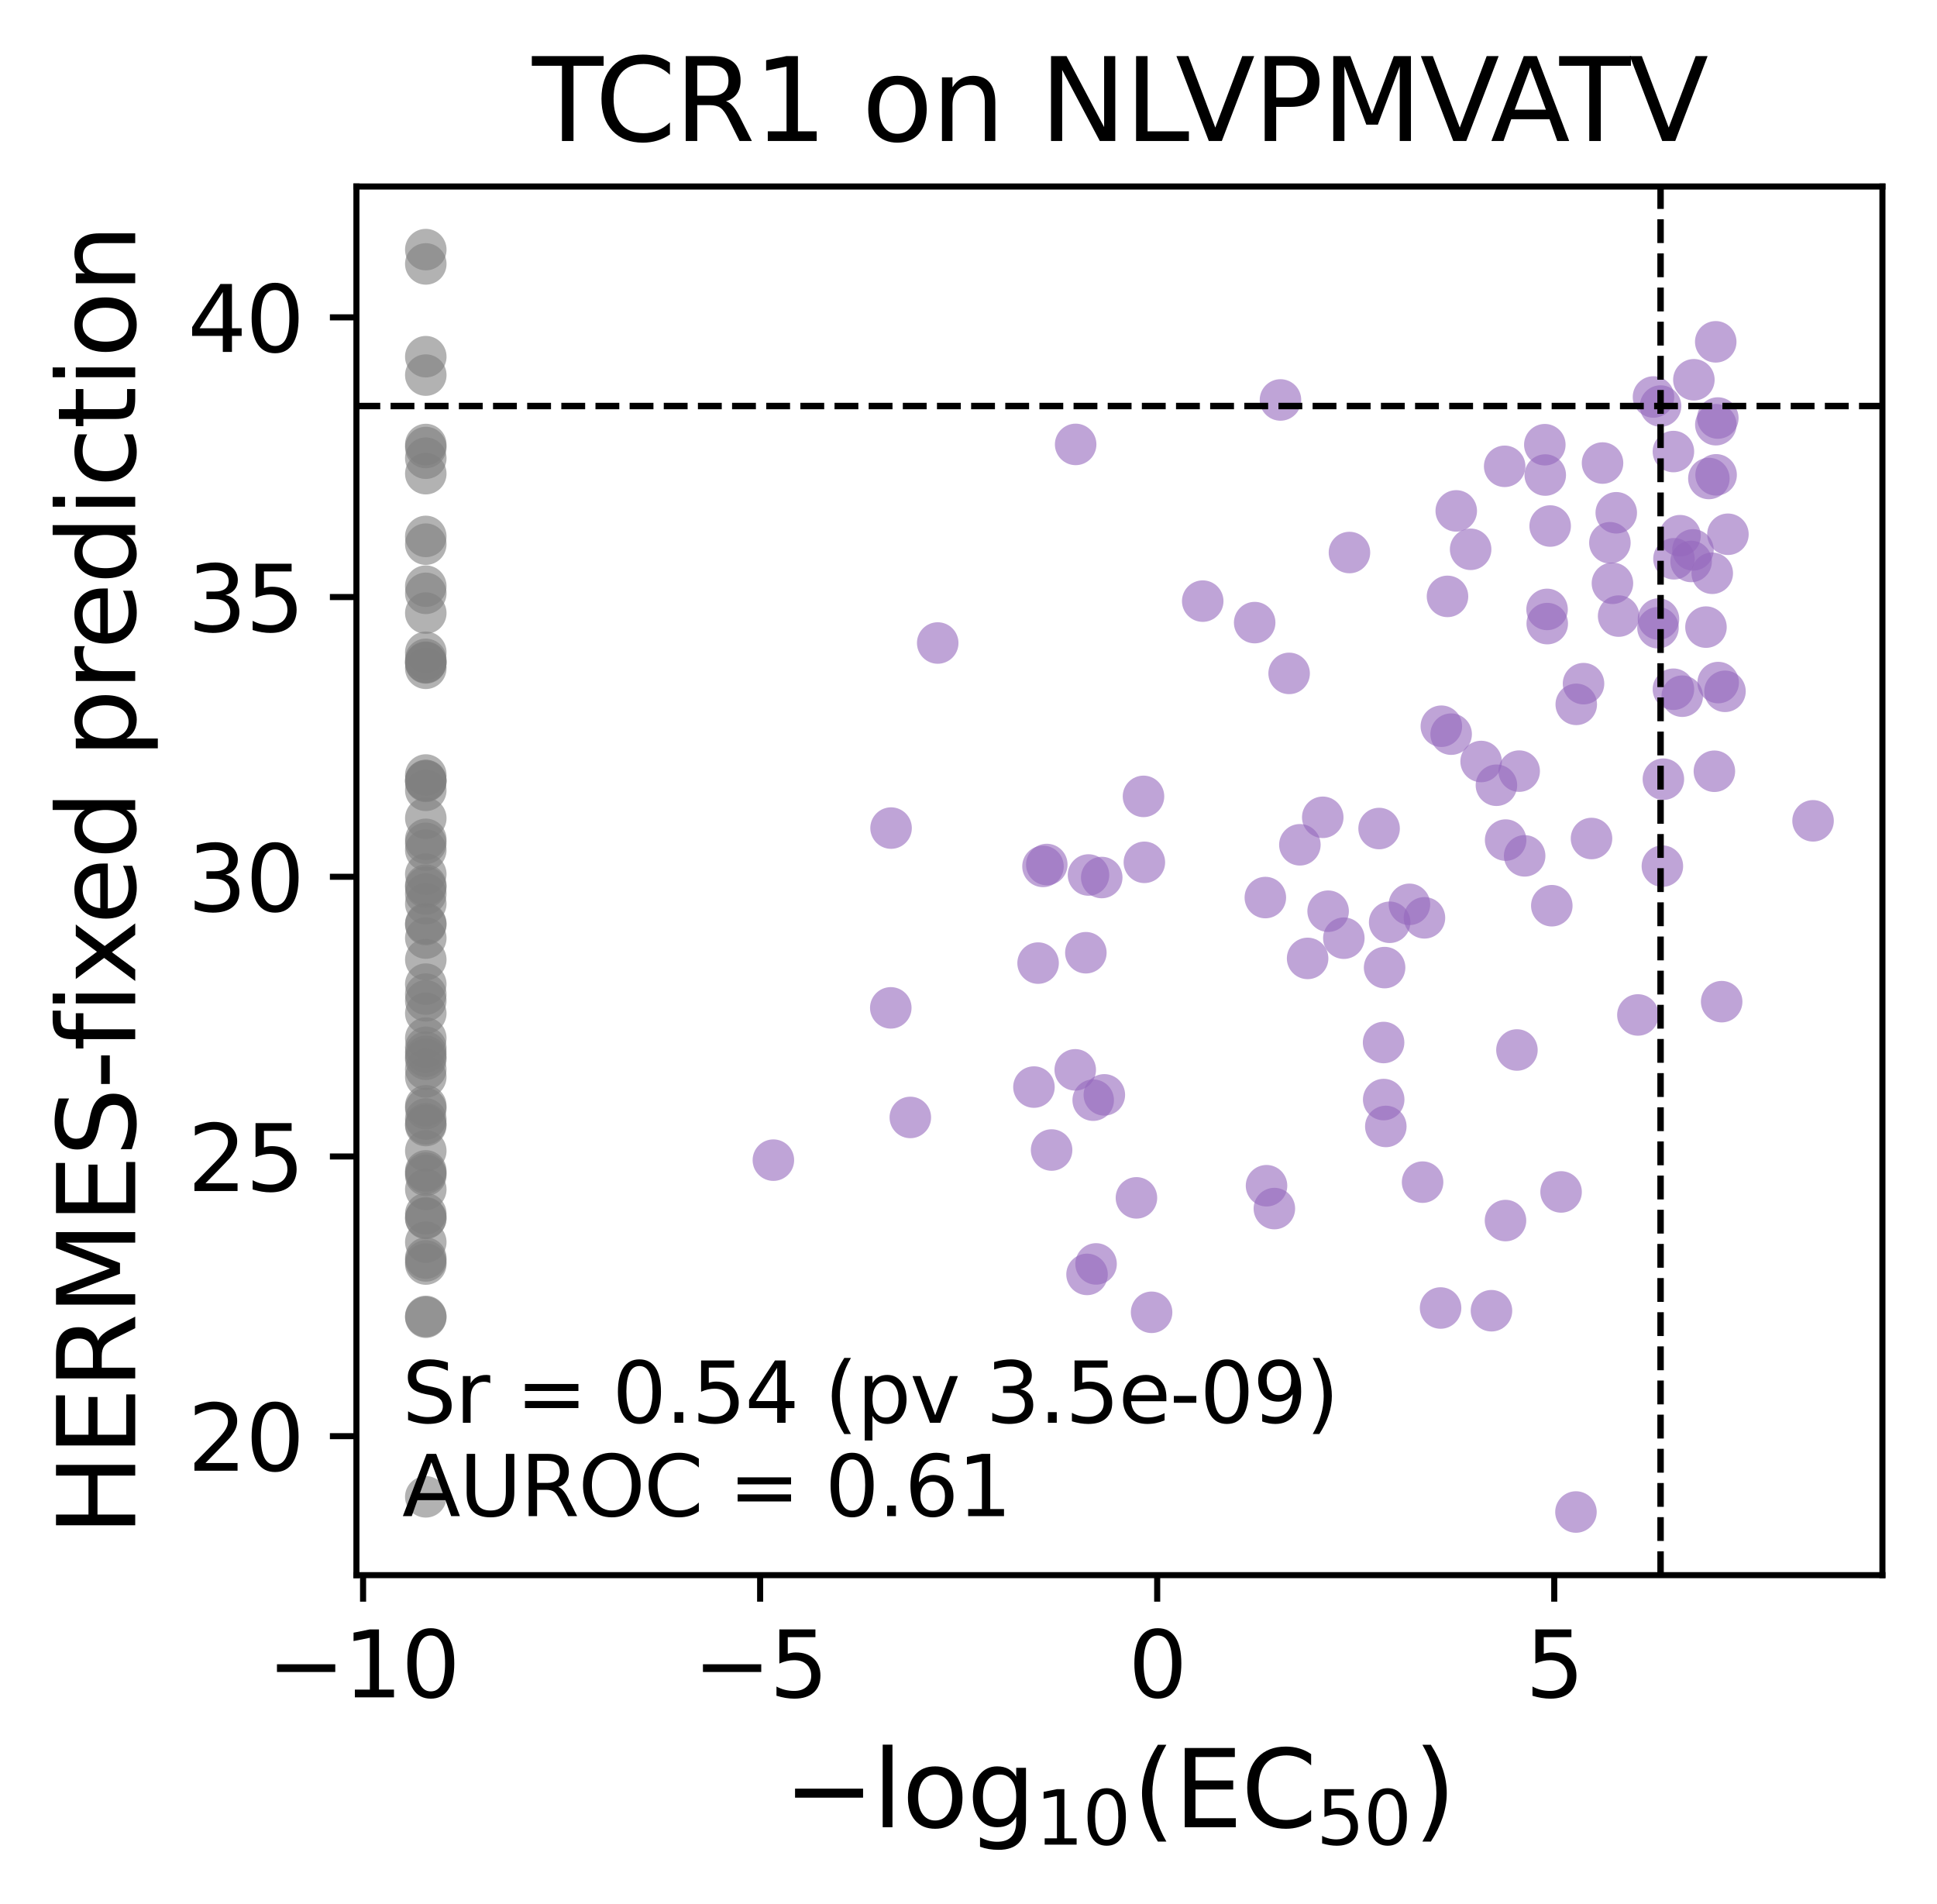<?xml version="1.0" encoding="utf-8" standalone="no"?>
<!DOCTYPE svg PUBLIC "-//W3C//DTD SVG 1.1//EN"
  "http://www.w3.org/Graphics/SVG/1.1/DTD/svg11.dtd">
<svg xmlns:xlink="http://www.w3.org/1999/xlink" width="255.529pt" height="251.151pt" viewBox="0 0 255.529 251.151" xmlns="http://www.w3.org/2000/svg" version="1.1">
 <defs>
  <style type="text/css">*{stroke-linejoin: round; stroke-linecap: butt}</style>
 </defs>
 <g id="figure_1">
  <g id="patch_1">
   <path d="M 0 251.151 
L 255.529 251.151 
L 255.529 0 
L 0 0 
z
" style="fill: #ffffff"/>
  </g>
  <g id="axes_1">
   <g id="patch_2">
    <path d="M 47.019 207.758 
L 248.329 207.758 
L 248.329 24.598 
L 47.019 24.598 
z
" style="fill: #ffffff"/>
   </g>
   <g id="PathCollection_1">
    <defs>
     <path id="C0_0_b893d96582" d="M 0 2.739 
C 0.726 2.739 1.423 2.45 1.936 1.936 
C 2.45 1.423 2.739 0.726 2.739 -0 
C 2.739 -0.726 2.45 -1.423 1.936 -1.936 
C 1.423 -2.45 0.726 -2.739 0 -2.739 
C -0.726 -2.739 -1.423 -2.45 -1.936 -1.936 
C -2.45 -1.423 -2.739 -0.726 -2.739 0 
C -2.739 0.726 -2.45 1.423 -1.936 1.936 
C -1.423 2.45 -0.726 2.739 0 2.739 
z
"/>
    </defs>
    <g clip-path="url(#p25ee84d2cf)">
     <use xlink:href="#C0_0_b893d96582" x="223.456" y="50.091" style="fill: #9467bd; fill-opacity: 0.6"/>
    </g>
    <g clip-path="url(#p25ee84d2cf)">
     <use xlink:href="#C0_0_b893d96582" x="226.39" y="62.63" style="fill: #9467bd; fill-opacity: 0.6"/>
    </g>
    <g clip-path="url(#p25ee84d2cf)">
     <use xlink:href="#C0_0_b893d96582" x="141.9" y="58.617" style="fill: #9467bd; fill-opacity: 0.6"/>
    </g>
    <g clip-path="url(#p25ee84d2cf)">
     <use xlink:href="#C0_0_b893d96582" x="204.498" y="69.382" style="fill: #9467bd; fill-opacity: 0.6"/>
    </g>
    <g clip-path="url(#p25ee84d2cf)">
     <use xlink:href="#C0_0_b893d96582" x="220.759" y="90.909" style="fill: #9467bd; fill-opacity: 0.6"/>
    </g>
    <g clip-path="url(#p25ee84d2cf)">
     <use xlink:href="#C0_0_b893d96582" x="220.756" y="59.559" style="fill: #9467bd; fill-opacity: 0.6"/>
    </g>
    <g clip-path="url(#p25ee84d2cf)">
     <use xlink:href="#C0_0_b893d96582" x="218.787" y="81.651" style="fill: #9467bd; fill-opacity: 0.6"/>
    </g>
    <g clip-path="url(#p25ee84d2cf)">
     <use xlink:href="#C0_0_b893d96582" x="223.094" y="74.056" style="fill: #9467bd; fill-opacity: 0.6"/>
    </g>
    <g clip-path="url(#p25ee84d2cf)">
     <use xlink:href="#C0_0_b893d96582" x="220.83" y="73.704" style="fill: #9467bd; fill-opacity: 0.6"/>
    </g>
    <g clip-path="url(#p25ee84d2cf)">
     <use xlink:href="#C0_0_b893d96582" x="221.631" y="70.658" style="fill: #9467bd; fill-opacity: 0.6"/>
    </g>
    <g clip-path="url(#p25ee84d2cf)">
     <use xlink:href="#C0_0_b893d96582" x="225.881" y="75.612" style="fill: #9467bd; fill-opacity: 0.6"/>
    </g>
    <g clip-path="url(#p25ee84d2cf)">
     <use xlink:href="#C0_0_b893d96582" x="198.496" y="61.507" style="fill: #9467bd; fill-opacity: 0.6"/>
    </g>
    <g clip-path="url(#p25ee84d2cf)">
     <use xlink:href="#C0_0_b893d96582" x="227.949" y="70.469" style="fill: #9467bd; fill-opacity: 0.6"/>
    </g>
    <g clip-path="url(#p25ee84d2cf)">
     <use xlink:href="#C0_0_b893d96582" x="218.721" y="82.797" style="fill: #9467bd; fill-opacity: 0.6"/>
    </g>
    <g clip-path="url(#p25ee84d2cf)">
     <use xlink:href="#C0_0_b893d96582" x="226.34" y="45.087" style="fill: #9467bd; fill-opacity: 0.6"/>
    </g>
    <g clip-path="url(#p25ee84d2cf)">
     <use xlink:href="#C0_0_b893d96582" x="226.616" y="55.137" style="fill: #9467bd; fill-opacity: 0.6"/>
    </g>
    <g clip-path="url(#p25ee84d2cf)">
     <use xlink:href="#C0_0_b893d96582" x="225.434" y="63.113" style="fill: #9467bd; fill-opacity: 0.6"/>
    </g>
    <g clip-path="url(#p25ee84d2cf)">
     <use xlink:href="#C0_0_b893d96582" x="226.161" y="101.726" style="fill: #9467bd; fill-opacity: 0.6"/>
    </g>
    <g clip-path="url(#p25ee84d2cf)">
     <use xlink:href="#C0_0_b893d96582" x="221.921" y="91.826" style="fill: #9467bd; fill-opacity: 0.6"/>
    </g>
    <g clip-path="url(#p25ee84d2cf)">
     <use xlink:href="#C0_0_b893d96582" x="219.062" y="53.557" style="fill: #9467bd; fill-opacity: 0.6"/>
    </g>
    <g clip-path="url(#p25ee84d2cf)">
     <use xlink:href="#C0_0_b893d96582" x="141.845" y="141.111" style="fill: #9467bd; fill-opacity: 0.6"/>
    </g>
    <g clip-path="url(#p25ee84d2cf)">
     <use xlink:href="#C0_0_b893d96582" x="187.914" y="121.062" style="fill: #9467bd; fill-opacity: 0.6"/>
    </g>
    <g clip-path="url(#p25ee84d2cf)">
     <use xlink:href="#C0_0_b893d96582" x="182.524" y="137.506" style="fill: #9467bd; fill-opacity: 0.6"/>
    </g>
    <g clip-path="url(#p25ee84d2cf)">
     <use xlink:href="#C0_0_b893d96582" x="181.93" y="109.282" style="fill: #9467bd; fill-opacity: 0.6"/>
    </g>
    <g clip-path="url(#p25ee84d2cf)">
     <use xlink:href="#C0_0_b893d96582" x="182.537" y="145.03" style="fill: #9467bd; fill-opacity: 0.6"/>
    </g>
    <g clip-path="url(#p25ee84d2cf)">
     <use xlink:href="#C0_0_b893d96582" x="143.403" y="168.092" style="fill: #9467bd; fill-opacity: 0.6"/>
    </g>
    <g clip-path="url(#p25ee84d2cf)">
     <use xlink:href="#C0_0_b893d96582" x="182.656" y="127.625" style="fill: #9467bd; fill-opacity: 0.6"/>
    </g>
    <g clip-path="url(#p25ee84d2cf)">
     <use xlink:href="#C0_0_b893d96582" x="219.301" y="114.243" style="fill: #9467bd; fill-opacity: 0.6"/>
    </g>
    <g clip-path="url(#p25ee84d2cf)">
     <use xlink:href="#C0_0_b893d96582" x="136.946" y="127.031" style="fill: #9467bd; fill-opacity: 0.6"/>
    </g>
    <g clip-path="url(#p25ee84d2cf)">
     <use xlink:href="#C0_0_b893d96582" x="226.662" y="90.03" style="fill: #9467bd; fill-opacity: 0.6"/>
    </g>
    <g clip-path="url(#p25ee84d2cf)">
     <use xlink:href="#C0_0_b893d96582" x="204.714" y="119.462" style="fill: #9467bd; fill-opacity: 0.6"/>
    </g>
    <g clip-path="url(#p25ee84d2cf)">
     <use xlink:href="#C0_0_b893d96582" x="187.668" y="155.922" style="fill: #9467bd; fill-opacity: 0.6"/>
    </g>
    <g clip-path="url(#p25ee84d2cf)">
     <use xlink:href="#C0_0_b893d96582" x="219.433" y="102.773" style="fill: #9467bd; fill-opacity: 0.6"/>
    </g>
    <g clip-path="url(#p25ee84d2cf)">
     <use xlink:href="#C0_0_b893d96582" x="136.398" y="143.383" style="fill: #9467bd; fill-opacity: 0.6"/>
    </g>
    <g clip-path="url(#p25ee84d2cf)">
     <use xlink:href="#C0_0_b893d96582" x="175.207" y="120.186" style="fill: #9467bd; fill-opacity: 0.6"/>
    </g>
    <g clip-path="url(#p25ee84d2cf)">
     <use xlink:href="#C0_0_b893d96582" x="216.071" y="133.871" style="fill: #9467bd; fill-opacity: 0.6"/>
    </g>
    <g clip-path="url(#p25ee84d2cf)">
     <use xlink:href="#C0_0_b893d96582" x="151.919" y="173.09" style="fill: #9467bd; fill-opacity: 0.6"/>
    </g>
    <g clip-path="url(#p25ee84d2cf)">
     <use xlink:href="#C0_0_b893d96582" x="102.024" y="153.022" style="fill: #9467bd; fill-opacity: 0.6"/>
    </g>
    <g clip-path="url(#p25ee84d2cf)">
     <use xlink:href="#C0_0_b893d96582" x="223.337" y="72.53" style="fill: #9467bd; fill-opacity: 0.6"/>
    </g>
    <g clip-path="url(#p25ee84d2cf)">
     <use xlink:href="#C0_0_b893d96582" x="203.85" y="62.657" style="fill: #9467bd; fill-opacity: 0.6"/>
    </g>
    <g clip-path="url(#p25ee84d2cf)">
     <use xlink:href="#C0_0_b893d96582" x="226.352" y="56.018" style="fill: #9467bd; fill-opacity: 0.6"/>
    </g>
    <g clip-path="url(#p25ee84d2cf)">
     <use xlink:href="#C0_0_b893d96582" x="225.052" y="82.715" style="fill: #9467bd; fill-opacity: 0.6"/>
    </g>
    <g clip-path="url(#p25ee84d2cf)">
     <use xlink:href="#C0_0_b893d96582" x="208.899" y="90.173" style="fill: #9467bd; fill-opacity: 0.6"/>
    </g>
    <g clip-path="url(#p25ee84d2cf)">
     <use xlink:href="#C0_0_b893d96582" x="192.109" y="67.387" style="fill: #9467bd; fill-opacity: 0.6"/>
    </g>
    <g clip-path="url(#p25ee84d2cf)">
     <use xlink:href="#C0_0_b893d96582" x="185.934" y="119.28" style="fill: #9467bd; fill-opacity: 0.6"/>
    </g>
    <g clip-path="url(#p25ee84d2cf)">
     <use xlink:href="#C0_0_b893d96582" x="170.062" y="88.82" style="fill: #9467bd; fill-opacity: 0.6"/>
    </g>
    <g clip-path="url(#p25ee84d2cf)">
     <use xlink:href="#C0_0_b893d96582" x="117.55" y="109.222" style="fill: #9467bd; fill-opacity: 0.6"/>
    </g>
    <g clip-path="url(#p25ee84d2cf)">
     <use xlink:href="#C0_0_b893d96582" x="178.02" y="72.878" style="fill: #9467bd; fill-opacity: 0.6"/>
    </g>
    <g clip-path="url(#p25ee84d2cf)">
     <use xlink:href="#C0_0_b893d96582" x="194.006" y="72.453" style="fill: #9467bd; fill-opacity: 0.6"/>
    </g>
    <g clip-path="url(#p25ee84d2cf)">
     <use xlink:href="#C0_0_b893d96582" x="195.39" y="100.44" style="fill: #9467bd; fill-opacity: 0.6"/>
    </g>
    <g clip-path="url(#p25ee84d2cf)">
     <use xlink:href="#C0_0_b893d96582" x="239.179" y="108.265" style="fill: #9467bd; fill-opacity: 0.6"/>
    </g>
    <g clip-path="url(#p25ee84d2cf)">
     <use xlink:href="#C0_0_b893d96582" x="209.952" y="110.598" style="fill: #9467bd; fill-opacity: 0.6"/>
    </g>
    <g clip-path="url(#p25ee84d2cf)">
     <use xlink:href="#C0_0_b893d96582" x="172.501" y="126.413" style="fill: #9467bd; fill-opacity: 0.6"/>
    </g>
    <g clip-path="url(#p25ee84d2cf)">
     <use xlink:href="#C0_0_b893d96582" x="196.755" y="172.883" style="fill: #9467bd; fill-opacity: 0.6"/>
    </g>
    <g clip-path="url(#p25ee84d2cf)">
     <use xlink:href="#C0_0_b893d96582" x="227.123" y="132.117" style="fill: #9467bd; fill-opacity: 0.6"/>
    </g>
    <g clip-path="url(#p25ee84d2cf)">
     <use xlink:href="#C0_0_b893d96582" x="205.938" y="157.214" style="fill: #9467bd; fill-opacity: 0.6"/>
    </g>
    <g clip-path="url(#p25ee84d2cf)">
     <use xlink:href="#C0_0_b893d96582" x="138.727" y="151.686" style="fill: #9467bd; fill-opacity: 0.6"/>
    </g>
    <g clip-path="url(#p25ee84d2cf)">
     <use xlink:href="#C0_0_b893d96582" x="168.114" y="159.41" style="fill: #9467bd; fill-opacity: 0.6"/>
    </g>
    <g clip-path="url(#p25ee84d2cf)">
     <use xlink:href="#C0_0_b893d96582" x="167.08" y="156.395" style="fill: #9467bd; fill-opacity: 0.6"/>
    </g>
    <g clip-path="url(#p25ee84d2cf)">
     <use xlink:href="#C0_0_b893d96582" x="198.605" y="160.991" style="fill: #9467bd; fill-opacity: 0.6"/>
    </g>
    <g clip-path="url(#p25ee84d2cf)">
     <use xlink:href="#C0_0_b893d96582" x="201.132" y="112.886" style="fill: #9467bd; fill-opacity: 0.6"/>
    </g>
    <g clip-path="url(#p25ee84d2cf)">
     <use xlink:href="#C0_0_b893d96582" x="200.114" y="138.492" style="fill: #9467bd; fill-opacity: 0.6"/>
    </g>
    <g clip-path="url(#p25ee84d2cf)">
     <use xlink:href="#C0_0_b893d96582" x="207.94" y="92.903" style="fill: #9467bd; fill-opacity: 0.6"/>
    </g>
    <g clip-path="url(#p25ee84d2cf)">
     <use xlink:href="#C0_0_b893d96582" x="200.411" y="101.709" style="fill: #9467bd; fill-opacity: 0.6"/>
    </g>
    <g clip-path="url(#p25ee84d2cf)">
     <use xlink:href="#C0_0_b893d96582" x="143.247" y="125.664" style="fill: #9467bd; fill-opacity: 0.6"/>
    </g>
    <g clip-path="url(#p25ee84d2cf)">
     <use xlink:href="#C0_0_b893d96582" x="207.901" y="199.432" style="fill: #9467bd; fill-opacity: 0.6"/>
    </g>
    <g clip-path="url(#p25ee84d2cf)">
     <use xlink:href="#C0_0_b893d96582" x="190.041" y="172.524" style="fill: #9467bd; fill-opacity: 0.6"/>
    </g>
    <g clip-path="url(#p25ee84d2cf)">
     <use xlink:href="#C0_0_b893d96582" x="120.09" y="147.389" style="fill: #9467bd; fill-opacity: 0.6"/>
    </g>
    <g clip-path="url(#p25ee84d2cf)">
     <use xlink:href="#C0_0_b893d96582" x="174.498" y="107.802" style="fill: #9467bd; fill-opacity: 0.6"/>
    </g>
    <g clip-path="url(#p25ee84d2cf)">
     <use xlink:href="#C0_0_b893d96582" x="183.325" y="121.647" style="fill: #9467bd; fill-opacity: 0.6"/>
    </g>
    <g clip-path="url(#p25ee84d2cf)">
     <use xlink:href="#C0_0_b893d96582" x="171.48" y="111.427" style="fill: #9467bd; fill-opacity: 0.6"/>
    </g>
    <g clip-path="url(#p25ee84d2cf)">
     <use xlink:href="#C0_0_b893d96582" x="218.128" y="52.362" style="fill: #9467bd; fill-opacity: 0.6"/>
    </g>
    <g clip-path="url(#p25ee84d2cf)">
     <use xlink:href="#C0_0_b893d96582" x="190.143" y="95.788" style="fill: #9467bd; fill-opacity: 0.6"/>
    </g>
    <g clip-path="url(#p25ee84d2cf)">
     <use xlink:href="#C0_0_b893d96582" x="177.279" y="123.746" style="fill: #9467bd; fill-opacity: 0.6"/>
    </g>
    <g clip-path="url(#p25ee84d2cf)">
     <use xlink:href="#C0_0_b893d96582" x="143.595" y="115.411" style="fill: #9467bd; fill-opacity: 0.6"/>
    </g>
    <g clip-path="url(#p25ee84d2cf)">
     <use xlink:href="#C0_0_b893d96582" x="117.513" y="132.935" style="fill: #9467bd; fill-opacity: 0.6"/>
    </g>
    <g clip-path="url(#p25ee84d2cf)">
     <use xlink:href="#C0_0_b893d96582" x="145.685" y="144.41" style="fill: #9467bd; fill-opacity: 0.6"/>
    </g>
    <g clip-path="url(#p25ee84d2cf)">
     <use xlink:href="#C0_0_b893d96582" x="204.113" y="82.252" style="fill: #9467bd; fill-opacity: 0.6"/>
    </g>
    <g clip-path="url(#p25ee84d2cf)">
     <use xlink:href="#C0_0_b893d96582" x="198.623" y="110.807" style="fill: #9467bd; fill-opacity: 0.6"/>
    </g>
    <g clip-path="url(#p25ee84d2cf)">
     <use xlink:href="#C0_0_b893d96582" x="165.516" y="82.121" style="fill: #9467bd; fill-opacity: 0.6"/>
    </g>
    <g clip-path="url(#p25ee84d2cf)">
     <use xlink:href="#C0_0_b893d96582" x="158.664" y="79.287" style="fill: #9467bd; fill-opacity: 0.6"/>
    </g>
    <g clip-path="url(#p25ee84d2cf)">
     <use xlink:href="#C0_0_b893d96582" x="212.376" y="71.59" style="fill: #9467bd; fill-opacity: 0.6"/>
    </g>
    <g clip-path="url(#p25ee84d2cf)">
     <use xlink:href="#C0_0_b893d96582" x="203.793" y="58.656" style="fill: #9467bd; fill-opacity: 0.6"/>
    </g>
    <g clip-path="url(#p25ee84d2cf)">
     <use xlink:href="#C0_0_b893d96582" x="168.919" y="52.754" style="fill: #9467bd; fill-opacity: 0.6"/>
    </g>
    <g clip-path="url(#p25ee84d2cf)">
     <use xlink:href="#C0_0_b893d96582" x="213.529" y="81.261" style="fill: #9467bd; fill-opacity: 0.6"/>
    </g>
    <g clip-path="url(#p25ee84d2cf)">
     <use xlink:href="#C0_0_b893d96582" x="190.954" y="78.662" style="fill: #9467bd; fill-opacity: 0.6"/>
    </g>
    <g clip-path="url(#p25ee84d2cf)">
     <use xlink:href="#C0_0_b893d96582" x="212.712" y="76.934" style="fill: #9467bd; fill-opacity: 0.6"/>
    </g>
    <g clip-path="url(#p25ee84d2cf)">
     <use xlink:href="#C0_0_b893d96582" x="204.089" y="80.38" style="fill: #9467bd; fill-opacity: 0.6"/>
    </g>
    <g clip-path="url(#p25ee84d2cf)">
     <use xlink:href="#C0_0_b893d96582" x="211.406" y="61.075" style="fill: #9467bd; fill-opacity: 0.6"/>
    </g>
    <g clip-path="url(#p25ee84d2cf)">
     <use xlink:href="#C0_0_b893d96582" x="213.217" y="67.634" style="fill: #9467bd; fill-opacity: 0.6"/>
    </g>
    <g clip-path="url(#p25ee84d2cf)">
     <use xlink:href="#C0_0_b893d96582" x="197.409" y="103.572" style="fill: #9467bd; fill-opacity: 0.6"/>
    </g>
    <g clip-path="url(#p25ee84d2cf)">
     <use xlink:href="#C0_0_b893d96582" x="138.093" y="114.028" style="fill: #9467bd; fill-opacity: 0.6"/>
    </g>
    <g clip-path="url(#p25ee84d2cf)">
     <use xlink:href="#C0_0_b893d96582" x="191.435" y="96.833" style="fill: #9467bd; fill-opacity: 0.6"/>
    </g>
    <g clip-path="url(#p25ee84d2cf)">
     <use xlink:href="#C0_0_b893d96582" x="182.817" y="148.576" style="fill: #9467bd; fill-opacity: 0.6"/>
    </g>
    <g clip-path="url(#p25ee84d2cf)">
     <use xlink:href="#C0_0_b893d96582" x="227.561" y="91.184" style="fill: #9467bd; fill-opacity: 0.6"/>
    </g>
    <g clip-path="url(#p25ee84d2cf)">
     <use xlink:href="#C0_0_b893d96582" x="137.592" y="114.278" style="fill: #9467bd; fill-opacity: 0.6"/>
    </g>
    <g clip-path="url(#p25ee84d2cf)">
     <use xlink:href="#C0_0_b893d96582" x="150.85" y="105.041" style="fill: #9467bd; fill-opacity: 0.6"/>
    </g>
    <g clip-path="url(#p25ee84d2cf)">
     <use xlink:href="#C0_0_b893d96582" x="166.924" y="118.387" style="fill: #9467bd; fill-opacity: 0.6"/>
    </g>
    <g clip-path="url(#p25ee84d2cf)">
     <use xlink:href="#C0_0_b893d96582" x="144.214" y="145.11" style="fill: #9467bd; fill-opacity: 0.6"/>
    </g>
    <g clip-path="url(#p25ee84d2cf)">
     <use xlink:href="#C0_0_b893d96582" x="150.965" y="113.74" style="fill: #9467bd; fill-opacity: 0.6"/>
    </g>
    <g clip-path="url(#p25ee84d2cf)">
     <use xlink:href="#C0_0_b893d96582" x="145.341" y="115.744" style="fill: #9467bd; fill-opacity: 0.6"/>
    </g>
    <g clip-path="url(#p25ee84d2cf)">
     <use xlink:href="#C0_0_b893d96582" x="123.704" y="84.812" style="fill: #9467bd; fill-opacity: 0.6"/>
    </g>
    <g clip-path="url(#p25ee84d2cf)">
     <use xlink:href="#C0_0_b893d96582" x="144.594" y="166.709" style="fill: #9467bd; fill-opacity: 0.6"/>
    </g>
    <g clip-path="url(#p25ee84d2cf)">
     <use xlink:href="#C0_0_b893d96582" x="149.919" y="157.997" style="fill: #9467bd; fill-opacity: 0.6"/>
    </g>
   </g>
   <g id="PathCollection_2">
    <defs>
     <path id="C1_0_25616def3f" d="M 0 2.739 
C 0.726 2.739 1.423 2.45 1.936 1.936 
C 2.45 1.423 2.739 0.726 2.739 -0 
C 2.739 -0.726 2.45 -1.423 1.936 -1.936 
C 1.423 -2.45 0.726 -2.739 0 -2.739 
C -0.726 -2.739 -1.423 -2.45 -1.936 -1.936 
C -2.45 -1.423 -2.739 -0.726 -2.739 0 
C -2.739 0.726 -2.45 1.423 -1.936 1.936 
C -1.423 2.45 -0.726 2.739 0 2.739 
z
"/>
    </defs>
    <g clip-path="url(#p25ee84d2cf)">
     <use xlink:href="#C1_0_25616def3f" x="56.17" y="142.05" style="fill: #7f7f7f; fill-opacity: 0.6"/>
    </g>
    <g clip-path="url(#p25ee84d2cf)">
     <use xlink:href="#C1_0_25616def3f" x="56.17" y="77.313" style="fill: #7f7f7f; fill-opacity: 0.6"/>
    </g>
    <g clip-path="url(#p25ee84d2cf)">
     <use xlink:href="#C1_0_25616def3f" x="56.17" y="87.379" style="fill: #7f7f7f; fill-opacity: 0.6"/>
    </g>
    <g clip-path="url(#p25ee84d2cf)">
     <use xlink:href="#C1_0_25616def3f" x="56.17" y="131.122" style="fill: #7f7f7f; fill-opacity: 0.6"/>
    </g>
    <g clip-path="url(#p25ee84d2cf)">
     <use xlink:href="#C1_0_25616def3f" x="56.17" y="107.924" style="fill: #7f7f7f; fill-opacity: 0.6"/>
    </g>
    <g clip-path="url(#p25ee84d2cf)">
     <use xlink:href="#C1_0_25616def3f" x="56.17" y="117.917" style="fill: #7f7f7f; fill-opacity: 0.6"/>
    </g>
    <g clip-path="url(#p25ee84d2cf)">
     <use xlink:href="#C1_0_25616def3f" x="56.17" y="103.068" style="fill: #7f7f7f; fill-opacity: 0.6"/>
    </g>
    <g clip-path="url(#p25ee84d2cf)">
     <use xlink:href="#C1_0_25616def3f" x="56.17" y="136.92" style="fill: #7f7f7f; fill-opacity: 0.6"/>
    </g>
    <g clip-path="url(#p25ee84d2cf)">
     <use xlink:href="#C1_0_25616def3f" x="56.17" y="133.651" style="fill: #7f7f7f; fill-opacity: 0.6"/>
    </g>
    <g clip-path="url(#p25ee84d2cf)">
     <use xlink:href="#C1_0_25616def3f" x="56.17" y="165.941" style="fill: #7f7f7f; fill-opacity: 0.6"/>
    </g>
    <g clip-path="url(#p25ee84d2cf)">
     <use xlink:href="#C1_0_25616def3f" x="56.17" y="119.197" style="fill: #7f7f7f; fill-opacity: 0.6"/>
    </g>
    <g clip-path="url(#p25ee84d2cf)">
     <use xlink:href="#C1_0_25616def3f" x="56.17" y="80.864" style="fill: #7f7f7f; fill-opacity: 0.6"/>
    </g>
    <g clip-path="url(#p25ee84d2cf)">
     <use xlink:href="#C1_0_25616def3f" x="56.17" y="88.148" style="fill: #7f7f7f; fill-opacity: 0.6"/>
    </g>
    <g clip-path="url(#p25ee84d2cf)">
     <use xlink:href="#C1_0_25616def3f" x="56.17" y="59.029" style="fill: #7f7f7f; fill-opacity: 0.6"/>
    </g>
    <g clip-path="url(#p25ee84d2cf)">
     <use xlink:href="#C1_0_25616def3f" x="56.17" y="111.23" style="fill: #7f7f7f; fill-opacity: 0.6"/>
    </g>
    <g clip-path="url(#p25ee84d2cf)">
     <use xlink:href="#C1_0_25616def3f" x="56.17" y="87.443" style="fill: #7f7f7f; fill-opacity: 0.6"/>
    </g>
    <g clip-path="url(#p25ee84d2cf)">
     <use xlink:href="#C1_0_25616def3f" x="56.17" y="104.243" style="fill: #7f7f7f; fill-opacity: 0.6"/>
    </g>
    <g clip-path="url(#p25ee84d2cf)">
     <use xlink:href="#C1_0_25616def3f" x="56.17" y="71.775" style="fill: #7f7f7f; fill-opacity: 0.6"/>
    </g>
    <g clip-path="url(#p25ee84d2cf)">
     <use xlink:href="#C1_0_25616def3f" x="56.17" y="70.752" style="fill: #7f7f7f; fill-opacity: 0.6"/>
    </g>
    <g clip-path="url(#p25ee84d2cf)">
     <use xlink:href="#C1_0_25616def3f" x="56.17" y="139.716" style="fill: #7f7f7f; fill-opacity: 0.6"/>
    </g>
    <g clip-path="url(#p25ee84d2cf)">
     <use xlink:href="#C1_0_25616def3f" x="56.17" y="49.475" style="fill: #7f7f7f; fill-opacity: 0.6"/>
    </g>
    <g clip-path="url(#p25ee84d2cf)">
     <use xlink:href="#C1_0_25616def3f" x="56.17" y="62.476" style="fill: #7f7f7f; fill-opacity: 0.6"/>
    </g>
    <g clip-path="url(#p25ee84d2cf)">
     <use xlink:href="#C1_0_25616def3f" x="56.17" y="102.964" style="fill: #7f7f7f; fill-opacity: 0.6"/>
    </g>
    <g clip-path="url(#p25ee84d2cf)">
     <use xlink:href="#C1_0_25616def3f" x="56.17" y="86.036" style="fill: #7f7f7f; fill-opacity: 0.6"/>
    </g>
    <g clip-path="url(#p25ee84d2cf)">
     <use xlink:href="#C1_0_25616def3f" x="56.17" y="110.706" style="fill: #7f7f7f; fill-opacity: 0.6"/>
    </g>
    <g clip-path="url(#p25ee84d2cf)">
     <use xlink:href="#C1_0_25616def3f" x="56.17" y="123.73" style="fill: #7f7f7f; fill-opacity: 0.6"/>
    </g>
    <g clip-path="url(#p25ee84d2cf)">
     <use xlink:href="#C1_0_25616def3f" x="56.17" y="112.129" style="fill: #7f7f7f; fill-opacity: 0.6"/>
    </g>
    <g clip-path="url(#p25ee84d2cf)">
     <use xlink:href="#C1_0_25616def3f" x="56.17" y="115.296" style="fill: #7f7f7f; fill-opacity: 0.6"/>
    </g>
    <g clip-path="url(#p25ee84d2cf)">
     <use xlink:href="#C1_0_25616def3f" x="56.17" y="102.936" style="fill: #7f7f7f; fill-opacity: 0.6"/>
    </g>
    <g clip-path="url(#p25ee84d2cf)">
     <use xlink:href="#C1_0_25616def3f" x="56.17" y="154.437" style="fill: #7f7f7f; fill-opacity: 0.6"/>
    </g>
    <g clip-path="url(#p25ee84d2cf)">
     <use xlink:href="#C1_0_25616def3f" x="56.17" y="154.731" style="fill: #7f7f7f; fill-opacity: 0.6"/>
    </g>
    <g clip-path="url(#p25ee84d2cf)">
     <use xlink:href="#C1_0_25616def3f" x="56.17" y="147.588" style="fill: #7f7f7f; fill-opacity: 0.6"/>
    </g>
    <g clip-path="url(#p25ee84d2cf)">
     <use xlink:href="#C1_0_25616def3f" x="56.17" y="138.14" style="fill: #7f7f7f; fill-opacity: 0.6"/>
    </g>
    <g clip-path="url(#p25ee84d2cf)">
     <use xlink:href="#C1_0_25616def3f" x="56.17" y="116.751" style="fill: #7f7f7f; fill-opacity: 0.6"/>
    </g>
    <g clip-path="url(#p25ee84d2cf)">
     <use xlink:href="#C1_0_25616def3f" x="56.17" y="117.028" style="fill: #7f7f7f; fill-opacity: 0.6"/>
    </g>
    <g clip-path="url(#p25ee84d2cf)">
     <use xlink:href="#C1_0_25616def3f" x="56.17" y="166.726" style="fill: #7f7f7f; fill-opacity: 0.6"/>
    </g>
    <g clip-path="url(#p25ee84d2cf)">
     <use xlink:href="#C1_0_25616def3f" x="56.17" y="155.02" style="fill: #7f7f7f; fill-opacity: 0.6"/>
    </g>
    <g clip-path="url(#p25ee84d2cf)">
     <use xlink:href="#C1_0_25616def3f" x="56.17" y="132.006" style="fill: #7f7f7f; fill-opacity: 0.6"/>
    </g>
    <g clip-path="url(#p25ee84d2cf)">
     <use xlink:href="#C1_0_25616def3f" x="56.17" y="139.325" style="fill: #7f7f7f; fill-opacity: 0.6"/>
    </g>
    <g clip-path="url(#p25ee84d2cf)">
     <use xlink:href="#C1_0_25616def3f" x="56.17" y="141.025" style="fill: #7f7f7f; fill-opacity: 0.6"/>
    </g>
    <g clip-path="url(#p25ee84d2cf)">
     <use xlink:href="#C1_0_25616def3f" x="56.17" y="173.631" style="fill: #7f7f7f; fill-opacity: 0.6"/>
    </g>
    <g clip-path="url(#p25ee84d2cf)">
     <use xlink:href="#C1_0_25616def3f" x="56.17" y="160.63" style="fill: #7f7f7f; fill-opacity: 0.6"/>
    </g>
    <g clip-path="url(#p25ee84d2cf)">
     <use xlink:href="#C1_0_25616def3f" x="56.17" y="166.313" style="fill: #7f7f7f; fill-opacity: 0.6"/>
    </g>
    <g clip-path="url(#p25ee84d2cf)">
     <use xlink:href="#C1_0_25616def3f" x="56.17" y="156.879" style="fill: #7f7f7f; fill-opacity: 0.6"/>
    </g>
    <g clip-path="url(#p25ee84d2cf)">
     <use xlink:href="#C1_0_25616def3f" x="56.17" y="160.092" style="fill: #7f7f7f; fill-opacity: 0.6"/>
    </g>
    <g clip-path="url(#p25ee84d2cf)">
     <use xlink:href="#C1_0_25616def3f" x="56.17" y="160.706" style="fill: #7f7f7f; fill-opacity: 0.6"/>
    </g>
    <g clip-path="url(#p25ee84d2cf)">
     <use xlink:href="#C1_0_25616def3f" x="56.17" y="146.226" style="fill: #7f7f7f; fill-opacity: 0.6"/>
    </g>
    <g clip-path="url(#p25ee84d2cf)">
     <use xlink:href="#C1_0_25616def3f" x="56.17" y="148.232" style="fill: #7f7f7f; fill-opacity: 0.6"/>
    </g>
    <g clip-path="url(#p25ee84d2cf)">
     <use xlink:href="#C1_0_25616def3f" x="56.17" y="163.834" style="fill: #7f7f7f; fill-opacity: 0.6"/>
    </g>
    <g clip-path="url(#p25ee84d2cf)">
     <use xlink:href="#C1_0_25616def3f" x="56.17" y="138.782" style="fill: #7f7f7f; fill-opacity: 0.6"/>
    </g>
    <g clip-path="url(#p25ee84d2cf)">
     <use xlink:href="#C1_0_25616def3f" x="56.17" y="148.46" style="fill: #7f7f7f; fill-opacity: 0.6"/>
    </g>
    <g clip-path="url(#p25ee84d2cf)">
     <use xlink:href="#C1_0_25616def3f" x="56.17" y="197.431" style="fill: #7f7f7f; fill-opacity: 0.6"/>
    </g>
    <g clip-path="url(#p25ee84d2cf)">
     <use xlink:href="#C1_0_25616def3f" x="56.17" y="173.738" style="fill: #7f7f7f; fill-opacity: 0.6"/>
    </g>
    <g clip-path="url(#p25ee84d2cf)">
     <use xlink:href="#C1_0_25616def3f" x="56.17" y="58.63" style="fill: #7f7f7f; fill-opacity: 0.6"/>
    </g>
    <g clip-path="url(#p25ee84d2cf)">
     <use xlink:href="#C1_0_25616def3f" x="56.17" y="86.966" style="fill: #7f7f7f; fill-opacity: 0.6"/>
    </g>
    <g clip-path="url(#p25ee84d2cf)">
     <use xlink:href="#C1_0_25616def3f" x="56.17" y="102.223" style="fill: #7f7f7f; fill-opacity: 0.6"/>
    </g>
    <g clip-path="url(#p25ee84d2cf)">
     <use xlink:href="#C1_0_25616def3f" x="56.17" y="32.923" style="fill: #7f7f7f; fill-opacity: 0.6"/>
    </g>
    <g clip-path="url(#p25ee84d2cf)">
     <use xlink:href="#C1_0_25616def3f" x="56.17" y="78.26" style="fill: #7f7f7f; fill-opacity: 0.6"/>
    </g>
    <g clip-path="url(#p25ee84d2cf)">
     <use xlink:href="#C1_0_25616def3f" x="56.17" y="34.811" style="fill: #7f7f7f; fill-opacity: 0.6"/>
    </g>
    <g clip-path="url(#p25ee84d2cf)">
     <use xlink:href="#C1_0_25616def3f" x="56.17" y="60.437" style="fill: #7f7f7f; fill-opacity: 0.6"/>
    </g>
    <g clip-path="url(#p25ee84d2cf)">
     <use xlink:href="#C1_0_25616def3f" x="56.17" y="47.047" style="fill: #7f7f7f; fill-opacity: 0.6"/>
    </g>
    <g clip-path="url(#p25ee84d2cf)">
     <use xlink:href="#C1_0_25616def3f" x="56.17" y="87.336" style="fill: #7f7f7f; fill-opacity: 0.6"/>
    </g>
    <g clip-path="url(#p25ee84d2cf)">
     <use xlink:href="#C1_0_25616def3f" x="56.17" y="121.812" style="fill: #7f7f7f; fill-opacity: 0.6"/>
    </g>
    <g clip-path="url(#p25ee84d2cf)">
     <use xlink:href="#C1_0_25616def3f" x="56.17" y="121.95" style="fill: #7f7f7f; fill-opacity: 0.6"/>
    </g>
    <g clip-path="url(#p25ee84d2cf)">
     <use xlink:href="#C1_0_25616def3f" x="56.17" y="151.796" style="fill: #7f7f7f; fill-opacity: 0.6"/>
    </g>
    <g clip-path="url(#p25ee84d2cf)">
     <use xlink:href="#C1_0_25616def3f" x="56.17" y="145.847" style="fill: #7f7f7f; fill-opacity: 0.6"/>
    </g>
    <g clip-path="url(#p25ee84d2cf)">
     <use xlink:href="#C1_0_25616def3f" x="56.17" y="126.573" style="fill: #7f7f7f; fill-opacity: 0.6"/>
    </g>
    <g clip-path="url(#p25ee84d2cf)">
     <use xlink:href="#C1_0_25616def3f" x="56.17" y="129.805" style="fill: #7f7f7f; fill-opacity: 0.6"/>
    </g>
   </g>
   <g id="matplotlib.axis_1">
    <g id="xtick_1">
     <g id="line2d_1">
      <defs>
       <path id="m843e3bc567" d="M 0 0 
L 0 3.5 
" style="stroke: #000000; stroke-width: 0.8"/>
      </defs>
      <g>
       <use xlink:href="#m843e3bc567" x="47.897" y="207.758" style="stroke: #000000; stroke-width: 0.8"/>
      </g>
     </g>
     <g id="text_1">
      <!-- −10 -->
      <g transform="translate(35.235 223.876) scale(0.12 -0.12)">
       <defs>
        <path id="DejaVuSans-2212" d="M 678 2272 
L 4684 2272 
L 4684 1741 
L 678 1741 
L 678 2272 
z
" transform="scale(0.016)"/>
        <path id="DejaVuSans-31" d="M 794 531 
L 1825 531 
L 1825 4091 
L 703 3866 
L 703 4441 
L 1819 4666 
L 2450 4666 
L 2450 531 
L 3481 531 
L 3481 0 
L 794 0 
L 794 531 
z
" transform="scale(0.016)"/>
        <path id="DejaVuSans-30" d="M 2034 4250 
Q 1547 4250 1301 3770 
Q 1056 3291 1056 2328 
Q 1056 1369 1301 889 
Q 1547 409 2034 409 
Q 2525 409 2770 889 
Q 3016 1369 3016 2328 
Q 3016 3291 2770 3770 
Q 2525 4250 2034 4250 
z
M 2034 4750 
Q 2819 4750 3233 4129 
Q 3647 3509 3647 2328 
Q 3647 1150 3233 529 
Q 2819 -91 2034 -91 
Q 1250 -91 836 529 
Q 422 1150 422 2328 
Q 422 3509 836 4129 
Q 1250 4750 2034 4750 
z
" transform="scale(0.016)"/>
       </defs>
       <use xlink:href="#DejaVuSans-2212"/>
       <use xlink:href="#DejaVuSans-31" x="83.789"/>
       <use xlink:href="#DejaVuSans-30" x="147.412"/>
      </g>
     </g>
    </g>
    <g id="xtick_2">
     <g id="line2d_2">
      <g>
       <use xlink:href="#m843e3bc567" x="100.277" y="207.758" style="stroke: #000000; stroke-width: 0.8"/>
      </g>
     </g>
     <g id="text_2">
      <!-- −5 -->
      <g transform="translate(91.431 223.876) scale(0.12 -0.12)">
       <defs>
        <path id="DejaVuSans-35" d="M 691 4666 
L 3169 4666 
L 3169 4134 
L 1269 4134 
L 1269 2991 
Q 1406 3038 1543 3061 
Q 1681 3084 1819 3084 
Q 2600 3084 3056 2656 
Q 3513 2228 3513 1497 
Q 3513 744 3044 326 
Q 2575 -91 1722 -91 
Q 1428 -91 1123 -41 
Q 819 9 494 109 
L 494 744 
Q 775 591 1075 516 
Q 1375 441 1709 441 
Q 2250 441 2565 725 
Q 2881 1009 2881 1497 
Q 2881 1984 2565 2268 
Q 2250 2553 1709 2553 
Q 1456 2553 1204 2497 
Q 953 2441 691 2322 
L 691 4666 
z
" transform="scale(0.016)"/>
       </defs>
       <use xlink:href="#DejaVuSans-2212"/>
       <use xlink:href="#DejaVuSans-35" x="83.789"/>
      </g>
     </g>
    </g>
    <g id="xtick_3">
     <g id="line2d_3">
      <g>
       <use xlink:href="#m843e3bc567" x="152.656" y="207.758" style="stroke: #000000; stroke-width: 0.8"/>
      </g>
     </g>
     <g id="text_3">
      <!-- 0 -->
      <g transform="translate(148.838 223.876) scale(0.12 -0.12)">
       <use xlink:href="#DejaVuSans-30"/>
      </g>
     </g>
    </g>
    <g id="xtick_4">
     <g id="line2d_4">
      <g>
       <use xlink:href="#m843e3bc567" x="205.035" y="207.758" style="stroke: #000000; stroke-width: 0.8"/>
      </g>
     </g>
     <g id="text_4">
      <!-- 5 -->
      <g transform="translate(201.217 223.876) scale(0.12 -0.12)">
       <use xlink:href="#DejaVuSans-35"/>
      </g>
     </g>
    </g>
    <g id="text_5">
     <!-- $-\text{log}_{10}(\text{EC}_{50})$ -->
     <g transform="translate(103.364 241.011) scale(0.14 -0.14)">
      <defs>
       <path id="DejaVuSans-6c" d="M 603 4863 
L 1178 4863 
L 1178 0 
L 603 0 
L 603 4863 
z
" transform="scale(0.016)"/>
       <path id="DejaVuSans-6f" d="M 1959 3097 
Q 1497 3097 1228 2736 
Q 959 2375 959 1747 
Q 959 1119 1226 758 
Q 1494 397 1959 397 
Q 2419 397 2687 759 
Q 2956 1122 2956 1747 
Q 2956 2369 2687 2733 
Q 2419 3097 1959 3097 
z
M 1959 3584 
Q 2709 3584 3137 3096 
Q 3566 2609 3566 1747 
Q 3566 888 3137 398 
Q 2709 -91 1959 -91 
Q 1206 -91 779 398 
Q 353 888 353 1747 
Q 353 2609 779 3096 
Q 1206 3584 1959 3584 
z
" transform="scale(0.016)"/>
       <path id="DejaVuSans-67" d="M 2906 1791 
Q 2906 2416 2648 2759 
Q 2391 3103 1925 3103 
Q 1463 3103 1205 2759 
Q 947 2416 947 1791 
Q 947 1169 1205 825 
Q 1463 481 1925 481 
Q 2391 481 2648 825 
Q 2906 1169 2906 1791 
z
M 3481 434 
Q 3481 -459 3084 -895 
Q 2688 -1331 1869 -1331 
Q 1566 -1331 1297 -1286 
Q 1028 -1241 775 -1147 
L 775 -588 
Q 1028 -725 1275 -790 
Q 1522 -856 1778 -856 
Q 2344 -856 2625 -561 
Q 2906 -266 2906 331 
L 2906 616 
Q 2728 306 2450 153 
Q 2172 0 1784 0 
Q 1141 0 747 490 
Q 353 981 353 1791 
Q 353 2603 747 3093 
Q 1141 3584 1784 3584 
Q 2172 3584 2450 3431 
Q 2728 3278 2906 2969 
L 2906 3500 
L 3481 3500 
L 3481 434 
z
" transform="scale(0.016)"/>
       <path id="DejaVuSans-28" d="M 1984 4856 
Q 1566 4138 1362 3434 
Q 1159 2731 1159 2009 
Q 1159 1288 1364 580 
Q 1569 -128 1984 -844 
L 1484 -844 
Q 1016 -109 783 600 
Q 550 1309 550 2009 
Q 550 2706 781 3412 
Q 1013 4119 1484 4856 
L 1984 4856 
z
" transform="scale(0.016)"/>
       <path id="DejaVuSans-45" d="M 628 4666 
L 3578 4666 
L 3578 4134 
L 1259 4134 
L 1259 2753 
L 3481 2753 
L 3481 2222 
L 1259 2222 
L 1259 531 
L 3634 531 
L 3634 0 
L 628 0 
L 628 4666 
z
" transform="scale(0.016)"/>
       <path id="DejaVuSans-43" d="M 4122 4306 
L 4122 3641 
Q 3803 3938 3442 4084 
Q 3081 4231 2675 4231 
Q 1875 4231 1450 3742 
Q 1025 3253 1025 2328 
Q 1025 1406 1450 917 
Q 1875 428 2675 428 
Q 3081 428 3442 575 
Q 3803 722 4122 1019 
L 4122 359 
Q 3791 134 3420 21 
Q 3050 -91 2638 -91 
Q 1578 -91 968 557 
Q 359 1206 359 2328 
Q 359 3453 968 4101 
Q 1578 4750 2638 4750 
Q 3056 4750 3426 4639 
Q 3797 4528 4122 4306 
z
" transform="scale(0.016)"/>
       <path id="DejaVuSans-29" d="M 513 4856 
L 1013 4856 
Q 1481 4119 1714 3412 
Q 1947 2706 1947 2009 
Q 1947 1309 1714 600 
Q 1481 -109 1013 -844 
L 513 -844 
Q 928 -128 1133 580 
Q 1338 1288 1338 2009 
Q 1338 2731 1133 3434 
Q 928 4138 513 4856 
z
" transform="scale(0.016)"/>
      </defs>
      <use xlink:href="#DejaVuSans-2212" transform="translate(0 0.016)"/>
      <use xlink:href="#DejaVuSans-6c" transform="translate(83.789 0.016)"/>
      <use xlink:href="#DejaVuSans-6f" transform="translate(111.572 0.016)"/>
      <use xlink:href="#DejaVuSans-67" transform="translate(172.754 0.016)"/>
      <use xlink:href="#DejaVuSans-31" transform="translate(237.188 -16.391) scale(0.7)"/>
      <use xlink:href="#DejaVuSans-30" transform="translate(281.724 -16.391) scale(0.7)"/>
      <use xlink:href="#DejaVuSans-28" transform="translate(328.994 0.016)"/>
      <use xlink:href="#DejaVuSans-45" transform="translate(368.008 0.016)"/>
      <use xlink:href="#DejaVuSans-43" transform="translate(431.191 0.016)"/>
      <use xlink:href="#DejaVuSans-35" transform="translate(501.973 -16.391) scale(0.7)"/>
      <use xlink:href="#DejaVuSans-30" transform="translate(546.509 -16.391) scale(0.7)"/>
      <use xlink:href="#DejaVuSans-29" transform="translate(593.779 0.016)"/>
     </g>
    </g>
   </g>
   <g id="matplotlib.axis_2">
    <g id="ytick_1">
     <g id="line2d_5">
      <defs>
       <path id="m7c6e8e14e4" d="M 0 0 
L -3.5 0 
" style="stroke: #000000; stroke-width: 0.8"/>
      </defs>
      <g>
       <use xlink:href="#m7c6e8e14e4" x="47.019" y="189.428" style="stroke: #000000; stroke-width: 0.8"/>
      </g>
     </g>
     <g id="text_6">
      <!-- 20 -->
      <g transform="translate(24.749 193.987) scale(0.12 -0.12)">
       <defs>
        <path id="DejaVuSans-32" d="M 1228 531 
L 3431 531 
L 3431 0 
L 469 0 
L 469 531 
Q 828 903 1448 1529 
Q 2069 2156 2228 2338 
Q 2531 2678 2651 2914 
Q 2772 3150 2772 3378 
Q 2772 3750 2511 3984 
Q 2250 4219 1831 4219 
Q 1534 4219 1204 4116 
Q 875 4013 500 3803 
L 500 4441 
Q 881 4594 1212 4672 
Q 1544 4750 1819 4750 
Q 2544 4750 2975 4387 
Q 3406 4025 3406 3419 
Q 3406 3131 3298 2873 
Q 3191 2616 2906 2266 
Q 2828 2175 2409 1742 
Q 1991 1309 1228 531 
z
" transform="scale(0.016)"/>
       </defs>
       <use xlink:href="#DejaVuSans-32"/>
       <use xlink:href="#DejaVuSans-30" x="63.623"/>
      </g>
     </g>
    </g>
    <g id="ytick_2">
     <g id="line2d_6">
      <g>
       <use xlink:href="#m7c6e8e14e4" x="47.019" y="152.536" style="stroke: #000000; stroke-width: 0.8"/>
      </g>
     </g>
     <g id="text_7">
      <!-- 25 -->
      <g transform="translate(24.749 157.095) scale(0.12 -0.12)">
       <use xlink:href="#DejaVuSans-32"/>
       <use xlink:href="#DejaVuSans-35" x="63.623"/>
      </g>
     </g>
    </g>
    <g id="ytick_3">
     <g id="line2d_7">
      <g>
       <use xlink:href="#m7c6e8e14e4" x="47.019" y="115.644" style="stroke: #000000; stroke-width: 0.8"/>
      </g>
     </g>
     <g id="text_8">
      <!-- 30 -->
      <g transform="translate(24.749 120.203) scale(0.12 -0.12)">
       <defs>
        <path id="DejaVuSans-33" d="M 2597 2516 
Q 3050 2419 3304 2112 
Q 3559 1806 3559 1356 
Q 3559 666 3084 287 
Q 2609 -91 1734 -91 
Q 1441 -91 1130 -33 
Q 819 25 488 141 
L 488 750 
Q 750 597 1062 519 
Q 1375 441 1716 441 
Q 2309 441 2620 675 
Q 2931 909 2931 1356 
Q 2931 1769 2642 2001 
Q 2353 2234 1838 2234 
L 1294 2234 
L 1294 2753 
L 1863 2753 
Q 2328 2753 2575 2939 
Q 2822 3125 2822 3475 
Q 2822 3834 2567 4026 
Q 2313 4219 1838 4219 
Q 1578 4219 1281 4162 
Q 984 4106 628 3988 
L 628 4550 
Q 988 4650 1302 4700 
Q 1616 4750 1894 4750 
Q 2613 4750 3031 4423 
Q 3450 4097 3450 3541 
Q 3450 3153 3228 2886 
Q 3006 2619 2597 2516 
z
" transform="scale(0.016)"/>
       </defs>
       <use xlink:href="#DejaVuSans-33"/>
       <use xlink:href="#DejaVuSans-30" x="63.623"/>
      </g>
     </g>
    </g>
    <g id="ytick_4">
     <g id="line2d_8">
      <g>
       <use xlink:href="#m7c6e8e14e4" x="47.019" y="78.752" style="stroke: #000000; stroke-width: 0.8"/>
      </g>
     </g>
     <g id="text_9">
      <!-- 35 -->
      <g transform="translate(24.749 83.311) scale(0.12 -0.12)">
       <use xlink:href="#DejaVuSans-33"/>
       <use xlink:href="#DejaVuSans-35" x="63.623"/>
      </g>
     </g>
    </g>
    <g id="ytick_5">
     <g id="line2d_9">
      <g>
       <use xlink:href="#m7c6e8e14e4" x="47.019" y="41.86" style="stroke: #000000; stroke-width: 0.8"/>
      </g>
     </g>
     <g id="text_10">
      <!-- 40 -->
      <g transform="translate(24.749 46.419) scale(0.12 -0.12)">
       <defs>
        <path id="DejaVuSans-34" d="M 2419 4116 
L 825 1625 
L 2419 1625 
L 2419 4116 
z
M 2253 4666 
L 3047 4666 
L 3047 1625 
L 3713 1625 
L 3713 1100 
L 3047 1100 
L 3047 0 
L 2419 0 
L 2419 1100 
L 313 1100 
L 313 1709 
L 2253 4666 
z
" transform="scale(0.016)"/>
       </defs>
       <use xlink:href="#DejaVuSans-34"/>
       <use xlink:href="#DejaVuSans-30" x="63.623"/>
      </g>
     </g>
    </g>
    <g id="text_11">
     <!-- HERMES-fixed prediction -->
     <g transform="translate(17.838 202.587) rotate(-90) scale(0.14 -0.14)">
      <defs>
       <path id="DejaVuSans-48" d="M 628 4666 
L 1259 4666 
L 1259 2753 
L 3553 2753 
L 3553 4666 
L 4184 4666 
L 4184 0 
L 3553 0 
L 3553 2222 
L 1259 2222 
L 1259 0 
L 628 0 
L 628 4666 
z
" transform="scale(0.016)"/>
       <path id="DejaVuSans-52" d="M 2841 2188 
Q 3044 2119 3236 1894 
Q 3428 1669 3622 1275 
L 4263 0 
L 3584 0 
L 2988 1197 
Q 2756 1666 2539 1819 
Q 2322 1972 1947 1972 
L 1259 1972 
L 1259 0 
L 628 0 
L 628 4666 
L 2053 4666 
Q 2853 4666 3247 4331 
Q 3641 3997 3641 3322 
Q 3641 2881 3436 2590 
Q 3231 2300 2841 2188 
z
M 1259 4147 
L 1259 2491 
L 2053 2491 
Q 2509 2491 2742 2702 
Q 2975 2913 2975 3322 
Q 2975 3731 2742 3939 
Q 2509 4147 2053 4147 
L 1259 4147 
z
" transform="scale(0.016)"/>
       <path id="DejaVuSans-4d" d="M 628 4666 
L 1569 4666 
L 2759 1491 
L 3956 4666 
L 4897 4666 
L 4897 0 
L 4281 0 
L 4281 4097 
L 3078 897 
L 2444 897 
L 1241 4097 
L 1241 0 
L 628 0 
L 628 4666 
z
" transform="scale(0.016)"/>
       <path id="DejaVuSans-53" d="M 3425 4513 
L 3425 3897 
Q 3066 4069 2747 4153 
Q 2428 4238 2131 4238 
Q 1616 4238 1336 4038 
Q 1056 3838 1056 3469 
Q 1056 3159 1242 3001 
Q 1428 2844 1947 2747 
L 2328 2669 
Q 3034 2534 3370 2195 
Q 3706 1856 3706 1288 
Q 3706 609 3251 259 
Q 2797 -91 1919 -91 
Q 1588 -91 1214 -16 
Q 841 59 441 206 
L 441 856 
Q 825 641 1194 531 
Q 1563 422 1919 422 
Q 2459 422 2753 634 
Q 3047 847 3047 1241 
Q 3047 1584 2836 1778 
Q 2625 1972 2144 2069 
L 1759 2144 
Q 1053 2284 737 2584 
Q 422 2884 422 3419 
Q 422 4038 858 4394 
Q 1294 4750 2059 4750 
Q 2388 4750 2728 4690 
Q 3069 4631 3425 4513 
z
" transform="scale(0.016)"/>
       <path id="DejaVuSans-2d" d="M 313 2009 
L 1997 2009 
L 1997 1497 
L 313 1497 
L 313 2009 
z
" transform="scale(0.016)"/>
       <path id="DejaVuSans-66" d="M 2375 4863 
L 2375 4384 
L 1825 4384 
Q 1516 4384 1395 4259 
Q 1275 4134 1275 3809 
L 1275 3500 
L 2222 3500 
L 2222 3053 
L 1275 3053 
L 1275 0 
L 697 0 
L 697 3053 
L 147 3053 
L 147 3500 
L 697 3500 
L 697 3744 
Q 697 4328 969 4595 
Q 1241 4863 1831 4863 
L 2375 4863 
z
" transform="scale(0.016)"/>
       <path id="DejaVuSans-69" d="M 603 3500 
L 1178 3500 
L 1178 0 
L 603 0 
L 603 3500 
z
M 603 4863 
L 1178 4863 
L 1178 4134 
L 603 4134 
L 603 4863 
z
" transform="scale(0.016)"/>
       <path id="DejaVuSans-78" d="M 3513 3500 
L 2247 1797 
L 3578 0 
L 2900 0 
L 1881 1375 
L 863 0 
L 184 0 
L 1544 1831 
L 300 3500 
L 978 3500 
L 1906 2253 
L 2834 3500 
L 3513 3500 
z
" transform="scale(0.016)"/>
       <path id="DejaVuSans-65" d="M 3597 1894 
L 3597 1613 
L 953 1613 
Q 991 1019 1311 708 
Q 1631 397 2203 397 
Q 2534 397 2845 478 
Q 3156 559 3463 722 
L 3463 178 
Q 3153 47 2828 -22 
Q 2503 -91 2169 -91 
Q 1331 -91 842 396 
Q 353 884 353 1716 
Q 353 2575 817 3079 
Q 1281 3584 2069 3584 
Q 2775 3584 3186 3129 
Q 3597 2675 3597 1894 
z
M 3022 2063 
Q 3016 2534 2758 2815 
Q 2500 3097 2075 3097 
Q 1594 3097 1305 2825 
Q 1016 2553 972 2059 
L 3022 2063 
z
" transform="scale(0.016)"/>
       <path id="DejaVuSans-64" d="M 2906 2969 
L 2906 4863 
L 3481 4863 
L 3481 0 
L 2906 0 
L 2906 525 
Q 2725 213 2448 61 
Q 2172 -91 1784 -91 
Q 1150 -91 751 415 
Q 353 922 353 1747 
Q 353 2572 751 3078 
Q 1150 3584 1784 3584 
Q 2172 3584 2448 3432 
Q 2725 3281 2906 2969 
z
M 947 1747 
Q 947 1113 1208 752 
Q 1469 391 1925 391 
Q 2381 391 2643 752 
Q 2906 1113 2906 1747 
Q 2906 2381 2643 2742 
Q 2381 3103 1925 3103 
Q 1469 3103 1208 2742 
Q 947 2381 947 1747 
z
" transform="scale(0.016)"/>
       <path id="DejaVuSans-20" transform="scale(0.016)"/>
       <path id="DejaVuSans-70" d="M 1159 525 
L 1159 -1331 
L 581 -1331 
L 581 3500 
L 1159 3500 
L 1159 2969 
Q 1341 3281 1617 3432 
Q 1894 3584 2278 3584 
Q 2916 3584 3314 3078 
Q 3713 2572 3713 1747 
Q 3713 922 3314 415 
Q 2916 -91 2278 -91 
Q 1894 -91 1617 61 
Q 1341 213 1159 525 
z
M 3116 1747 
Q 3116 2381 2855 2742 
Q 2594 3103 2138 3103 
Q 1681 3103 1420 2742 
Q 1159 2381 1159 1747 
Q 1159 1113 1420 752 
Q 1681 391 2138 391 
Q 2594 391 2855 752 
Q 3116 1113 3116 1747 
z
" transform="scale(0.016)"/>
       <path id="DejaVuSans-72" d="M 2631 2963 
Q 2534 3019 2420 3045 
Q 2306 3072 2169 3072 
Q 1681 3072 1420 2755 
Q 1159 2438 1159 1844 
L 1159 0 
L 581 0 
L 581 3500 
L 1159 3500 
L 1159 2956 
Q 1341 3275 1631 3429 
Q 1922 3584 2338 3584 
Q 2397 3584 2469 3576 
Q 2541 3569 2628 3553 
L 2631 2963 
z
" transform="scale(0.016)"/>
       <path id="DejaVuSans-63" d="M 3122 3366 
L 3122 2828 
Q 2878 2963 2633 3030 
Q 2388 3097 2138 3097 
Q 1578 3097 1268 2742 
Q 959 2388 959 1747 
Q 959 1106 1268 751 
Q 1578 397 2138 397 
Q 2388 397 2633 464 
Q 2878 531 3122 666 
L 3122 134 
Q 2881 22 2623 -34 
Q 2366 -91 2075 -91 
Q 1284 -91 818 406 
Q 353 903 353 1747 
Q 353 2603 823 3093 
Q 1294 3584 2113 3584 
Q 2378 3584 2631 3529 
Q 2884 3475 3122 3366 
z
" transform="scale(0.016)"/>
       <path id="DejaVuSans-74" d="M 1172 4494 
L 1172 3500 
L 2356 3500 
L 2356 3053 
L 1172 3053 
L 1172 1153 
Q 1172 725 1289 603 
Q 1406 481 1766 481 
L 2356 481 
L 2356 0 
L 1766 0 
Q 1100 0 847 248 
Q 594 497 594 1153 
L 594 3053 
L 172 3053 
L 172 3500 
L 594 3500 
L 594 4494 
L 1172 4494 
z
" transform="scale(0.016)"/>
       <path id="DejaVuSans-6e" d="M 3513 2113 
L 3513 0 
L 2938 0 
L 2938 2094 
Q 2938 2591 2744 2837 
Q 2550 3084 2163 3084 
Q 1697 3084 1428 2787 
Q 1159 2491 1159 1978 
L 1159 0 
L 581 0 
L 581 3500 
L 1159 3500 
L 1159 2956 
Q 1366 3272 1645 3428 
Q 1925 3584 2291 3584 
Q 2894 3584 3203 3211 
Q 3513 2838 3513 2113 
z
" transform="scale(0.016)"/>
      </defs>
      <use xlink:href="#DejaVuSans-48"/>
      <use xlink:href="#DejaVuSans-45" x="75.195"/>
      <use xlink:href="#DejaVuSans-52" x="138.379"/>
      <use xlink:href="#DejaVuSans-4d" x="207.861"/>
      <use xlink:href="#DejaVuSans-45" x="294.141"/>
      <use xlink:href="#DejaVuSans-53" x="357.324"/>
      <use xlink:href="#DejaVuSans-2d" x="420.801"/>
      <use xlink:href="#DejaVuSans-66" x="456.885"/>
      <use xlink:href="#DejaVuSans-69" x="492.09"/>
      <use xlink:href="#DejaVuSans-78" x="519.873"/>
      <use xlink:href="#DejaVuSans-65" x="575.928"/>
      <use xlink:href="#DejaVuSans-64" x="637.451"/>
      <use xlink:href="#DejaVuSans-20" x="700.928"/>
      <use xlink:href="#DejaVuSans-70" x="732.715"/>
      <use xlink:href="#DejaVuSans-72" x="796.191"/>
      <use xlink:href="#DejaVuSans-65" x="835.055"/>
      <use xlink:href="#DejaVuSans-64" x="896.578"/>
      <use xlink:href="#DejaVuSans-69" x="960.055"/>
      <use xlink:href="#DejaVuSans-63" x="987.838"/>
      <use xlink:href="#DejaVuSans-74" x="1042.818"/>
      <use xlink:href="#DejaVuSans-69" x="1082.027"/>
      <use xlink:href="#DejaVuSans-6f" x="1109.811"/>
      <use xlink:href="#DejaVuSans-6e" x="1170.992"/>
     </g>
    </g>
   </g>
   <g id="line2d_10">
    <path d="M 219.062 207.758 
L 219.062 24.598 
" clip-path="url(#p25ee84d2cf)" style="fill: none; stroke-dasharray: 3.145,1.36; stroke-dashoffset: 0; stroke: #000000; stroke-width: 0.85"/>
   </g>
   <g id="line2d_11">
    <path d="M 47.019 53.557 
L 248.329 53.557 
" clip-path="url(#p25ee84d2cf)" style="fill: none; stroke-dasharray: 3.145,1.36; stroke-dashoffset: 0; stroke: #000000; stroke-width: 0.85"/>
   </g>
   <g id="patch_3">
    <path d="M 47.019 207.758 
L 47.019 24.598 
" style="fill: none; stroke: #000000; stroke-width: 0.8; stroke-linejoin: miter; stroke-linecap: square"/>
   </g>
   <g id="patch_4">
    <path d="M 248.329 207.758 
L 248.329 24.598 
" style="fill: none; stroke: #000000; stroke-width: 0.8; stroke-linejoin: miter; stroke-linecap: square"/>
   </g>
   <g id="patch_5">
    <path d="M 47.019 207.758 
L 248.329 207.758 
" style="fill: none; stroke: #000000; stroke-width: 0.8; stroke-linejoin: miter; stroke-linecap: square"/>
   </g>
   <g id="patch_6">
    <path d="M 47.019 24.598 
L 248.329 24.598 
" style="fill: none; stroke: #000000; stroke-width: 0.8; stroke-linejoin: miter; stroke-linecap: square"/>
   </g>
   <g id="text_12">
    <!-- Sr = 0.54 (pv 3.5e-09) -->
    <g transform="translate(53.059 187.658) scale(0.11 -0.11)">
     <defs>
      <path id="DejaVuSans-3d" d="M 678 2906 
L 4684 2906 
L 4684 2381 
L 678 2381 
L 678 2906 
z
M 678 1631 
L 4684 1631 
L 4684 1100 
L 678 1100 
L 678 1631 
z
" transform="scale(0.016)"/>
      <path id="DejaVuSans-2e" d="M 684 794 
L 1344 794 
L 1344 0 
L 684 0 
L 684 794 
z
" transform="scale(0.016)"/>
      <path id="DejaVuSans-76" d="M 191 3500 
L 800 3500 
L 1894 563 
L 2988 3500 
L 3597 3500 
L 2284 0 
L 1503 0 
L 191 3500 
z
" transform="scale(0.016)"/>
      <path id="DejaVuSans-39" d="M 703 97 
L 703 672 
Q 941 559 1184 500 
Q 1428 441 1663 441 
Q 2288 441 2617 861 
Q 2947 1281 2994 2138 
Q 2813 1869 2534 1725 
Q 2256 1581 1919 1581 
Q 1219 1581 811 2004 
Q 403 2428 403 3163 
Q 403 3881 828 4315 
Q 1253 4750 1959 4750 
Q 2769 4750 3195 4129 
Q 3622 3509 3622 2328 
Q 3622 1225 3098 567 
Q 2575 -91 1691 -91 
Q 1453 -91 1209 -44 
Q 966 3 703 97 
z
M 1959 2075 
Q 2384 2075 2632 2365 
Q 2881 2656 2881 3163 
Q 2881 3666 2632 3958 
Q 2384 4250 1959 4250 
Q 1534 4250 1286 3958 
Q 1038 3666 1038 3163 
Q 1038 2656 1286 2365 
Q 1534 2075 1959 2075 
z
" transform="scale(0.016)"/>
     </defs>
     <use xlink:href="#DejaVuSans-53"/>
     <use xlink:href="#DejaVuSans-72" x="63.477"/>
     <use xlink:href="#DejaVuSans-20" x="104.59"/>
     <use xlink:href="#DejaVuSans-3d" x="136.377"/>
     <use xlink:href="#DejaVuSans-20" x="220.166"/>
     <use xlink:href="#DejaVuSans-30" x="251.953"/>
     <use xlink:href="#DejaVuSans-2e" x="315.576"/>
     <use xlink:href="#DejaVuSans-35" x="347.363"/>
     <use xlink:href="#DejaVuSans-34" x="410.986"/>
     <use xlink:href="#DejaVuSans-20" x="474.609"/>
     <use xlink:href="#DejaVuSans-28" x="506.396"/>
     <use xlink:href="#DejaVuSans-70" x="545.41"/>
     <use xlink:href="#DejaVuSans-76" x="608.887"/>
     <use xlink:href="#DejaVuSans-20" x="668.066"/>
     <use xlink:href="#DejaVuSans-33" x="699.854"/>
     <use xlink:href="#DejaVuSans-2e" x="763.477"/>
     <use xlink:href="#DejaVuSans-35" x="795.264"/>
     <use xlink:href="#DejaVuSans-65" x="858.887"/>
     <use xlink:href="#DejaVuSans-2d" x="920.41"/>
     <use xlink:href="#DejaVuSans-30" x="956.494"/>
     <use xlink:href="#DejaVuSans-39" x="1020.117"/>
     <use xlink:href="#DejaVuSans-29" x="1083.74"/>
    </g>
    <!-- AUROC = 0.61 -->
    <g transform="translate(53.059 199.975) scale(0.11 -0.11)">
     <defs>
      <path id="DejaVuSans-41" d="M 2188 4044 
L 1331 1722 
L 3047 1722 
L 2188 4044 
z
M 1831 4666 
L 2547 4666 
L 4325 0 
L 3669 0 
L 3244 1197 
L 1141 1197 
L 716 0 
L 50 0 
L 1831 4666 
z
" transform="scale(0.016)"/>
      <path id="DejaVuSans-55" d="M 556 4666 
L 1191 4666 
L 1191 1831 
Q 1191 1081 1462 751 
Q 1734 422 2344 422 
Q 2950 422 3222 751 
Q 3494 1081 3494 1831 
L 3494 4666 
L 4128 4666 
L 4128 1753 
Q 4128 841 3676 375 
Q 3225 -91 2344 -91 
Q 1459 -91 1007 375 
Q 556 841 556 1753 
L 556 4666 
z
" transform="scale(0.016)"/>
      <path id="DejaVuSans-4f" d="M 2522 4238 
Q 1834 4238 1429 3725 
Q 1025 3213 1025 2328 
Q 1025 1447 1429 934 
Q 1834 422 2522 422 
Q 3209 422 3611 934 
Q 4013 1447 4013 2328 
Q 4013 3213 3611 3725 
Q 3209 4238 2522 4238 
z
M 2522 4750 
Q 3503 4750 4090 4092 
Q 4678 3434 4678 2328 
Q 4678 1225 4090 567 
Q 3503 -91 2522 -91 
Q 1538 -91 948 565 
Q 359 1222 359 2328 
Q 359 3434 948 4092 
Q 1538 4750 2522 4750 
z
" transform="scale(0.016)"/>
      <path id="DejaVuSans-36" d="M 2113 2584 
Q 1688 2584 1439 2293 
Q 1191 2003 1191 1497 
Q 1191 994 1439 701 
Q 1688 409 2113 409 
Q 2538 409 2786 701 
Q 3034 994 3034 1497 
Q 3034 2003 2786 2293 
Q 2538 2584 2113 2584 
z
M 3366 4563 
L 3366 3988 
Q 3128 4100 2886 4159 
Q 2644 4219 2406 4219 
Q 1781 4219 1451 3797 
Q 1122 3375 1075 2522 
Q 1259 2794 1537 2939 
Q 1816 3084 2150 3084 
Q 2853 3084 3261 2657 
Q 3669 2231 3669 1497 
Q 3669 778 3244 343 
Q 2819 -91 2113 -91 
Q 1303 -91 875 529 
Q 447 1150 447 2328 
Q 447 3434 972 4092 
Q 1497 4750 2381 4750 
Q 2619 4750 2861 4703 
Q 3103 4656 3366 4563 
z
" transform="scale(0.016)"/>
     </defs>
     <use xlink:href="#DejaVuSans-41"/>
     <use xlink:href="#DejaVuSans-55" x="68.408"/>
     <use xlink:href="#DejaVuSans-52" x="141.602"/>
     <use xlink:href="#DejaVuSans-4f" x="211.084"/>
     <use xlink:href="#DejaVuSans-43" x="289.795"/>
     <use xlink:href="#DejaVuSans-20" x="359.619"/>
     <use xlink:href="#DejaVuSans-3d" x="391.406"/>
     <use xlink:href="#DejaVuSans-20" x="475.195"/>
     <use xlink:href="#DejaVuSans-30" x="506.982"/>
     <use xlink:href="#DejaVuSans-2e" x="570.605"/>
     <use xlink:href="#DejaVuSans-36" x="602.393"/>
     <use xlink:href="#DejaVuSans-31" x="666.016"/>
    </g>
   </g>
   <g id="text_13">
    <!-- TCR1 on NLVPMVATV -->
    <g transform="translate(70.203 18.598) scale(0.15 -0.15)">
     <defs>
      <path id="DejaVuSans-54" d="M -19 4666 
L 3928 4666 
L 3928 4134 
L 2272 4134 
L 2272 0 
L 1638 0 
L 1638 4134 
L -19 4134 
L -19 4666 
z
" transform="scale(0.016)"/>
      <path id="DejaVuSans-4e" d="M 628 4666 
L 1478 4666 
L 3547 763 
L 3547 4666 
L 4159 4666 
L 4159 0 
L 3309 0 
L 1241 3903 
L 1241 0 
L 628 0 
L 628 4666 
z
" transform="scale(0.016)"/>
      <path id="DejaVuSans-4c" d="M 628 4666 
L 1259 4666 
L 1259 531 
L 3531 531 
L 3531 0 
L 628 0 
L 628 4666 
z
" transform="scale(0.016)"/>
      <path id="DejaVuSans-56" d="M 1831 0 
L 50 4666 
L 709 4666 
L 2188 738 
L 3669 4666 
L 4325 4666 
L 2547 0 
L 1831 0 
z
" transform="scale(0.016)"/>
      <path id="DejaVuSans-50" d="M 1259 4147 
L 1259 2394 
L 2053 2394 
Q 2494 2394 2734 2622 
Q 2975 2850 2975 3272 
Q 2975 3691 2734 3919 
Q 2494 4147 2053 4147 
L 1259 4147 
z
M 628 4666 
L 2053 4666 
Q 2838 4666 3239 4311 
Q 3641 3956 3641 3272 
Q 3641 2581 3239 2228 
Q 2838 1875 2053 1875 
L 1259 1875 
L 1259 0 
L 628 0 
L 628 4666 
z
" transform="scale(0.016)"/>
     </defs>
     <use xlink:href="#DejaVuSans-54"/>
     <use xlink:href="#DejaVuSans-43" x="55.209"/>
     <use xlink:href="#DejaVuSans-52" x="125.033"/>
     <use xlink:href="#DejaVuSans-31" x="194.516"/>
     <use xlink:href="#DejaVuSans-20" x="258.139"/>
     <use xlink:href="#DejaVuSans-6f" x="289.926"/>
     <use xlink:href="#DejaVuSans-6e" x="351.107"/>
     <use xlink:href="#DejaVuSans-20" x="414.486"/>
     <use xlink:href="#DejaVuSans-4e" x="446.273"/>
     <use xlink:href="#DejaVuSans-4c" x="521.078"/>
     <use xlink:href="#DejaVuSans-56" x="565.791"/>
     <use xlink:href="#DejaVuSans-50" x="634.199"/>
     <use xlink:href="#DejaVuSans-4d" x="694.502"/>
     <use xlink:href="#DejaVuSans-56" x="780.781"/>
     <use xlink:href="#DejaVuSans-41" x="842.814"/>
     <use xlink:href="#DejaVuSans-54" x="903.473"/>
     <use xlink:href="#DejaVuSans-56" x="964.557"/>
    </g>
   </g>
  </g>
 </g>
 <defs>
  <clipPath id="p25ee84d2cf">
   <rect x="47.019" y="24.598" width="201.31" height="183.16"/>
  </clipPath>
 </defs>
</svg>
